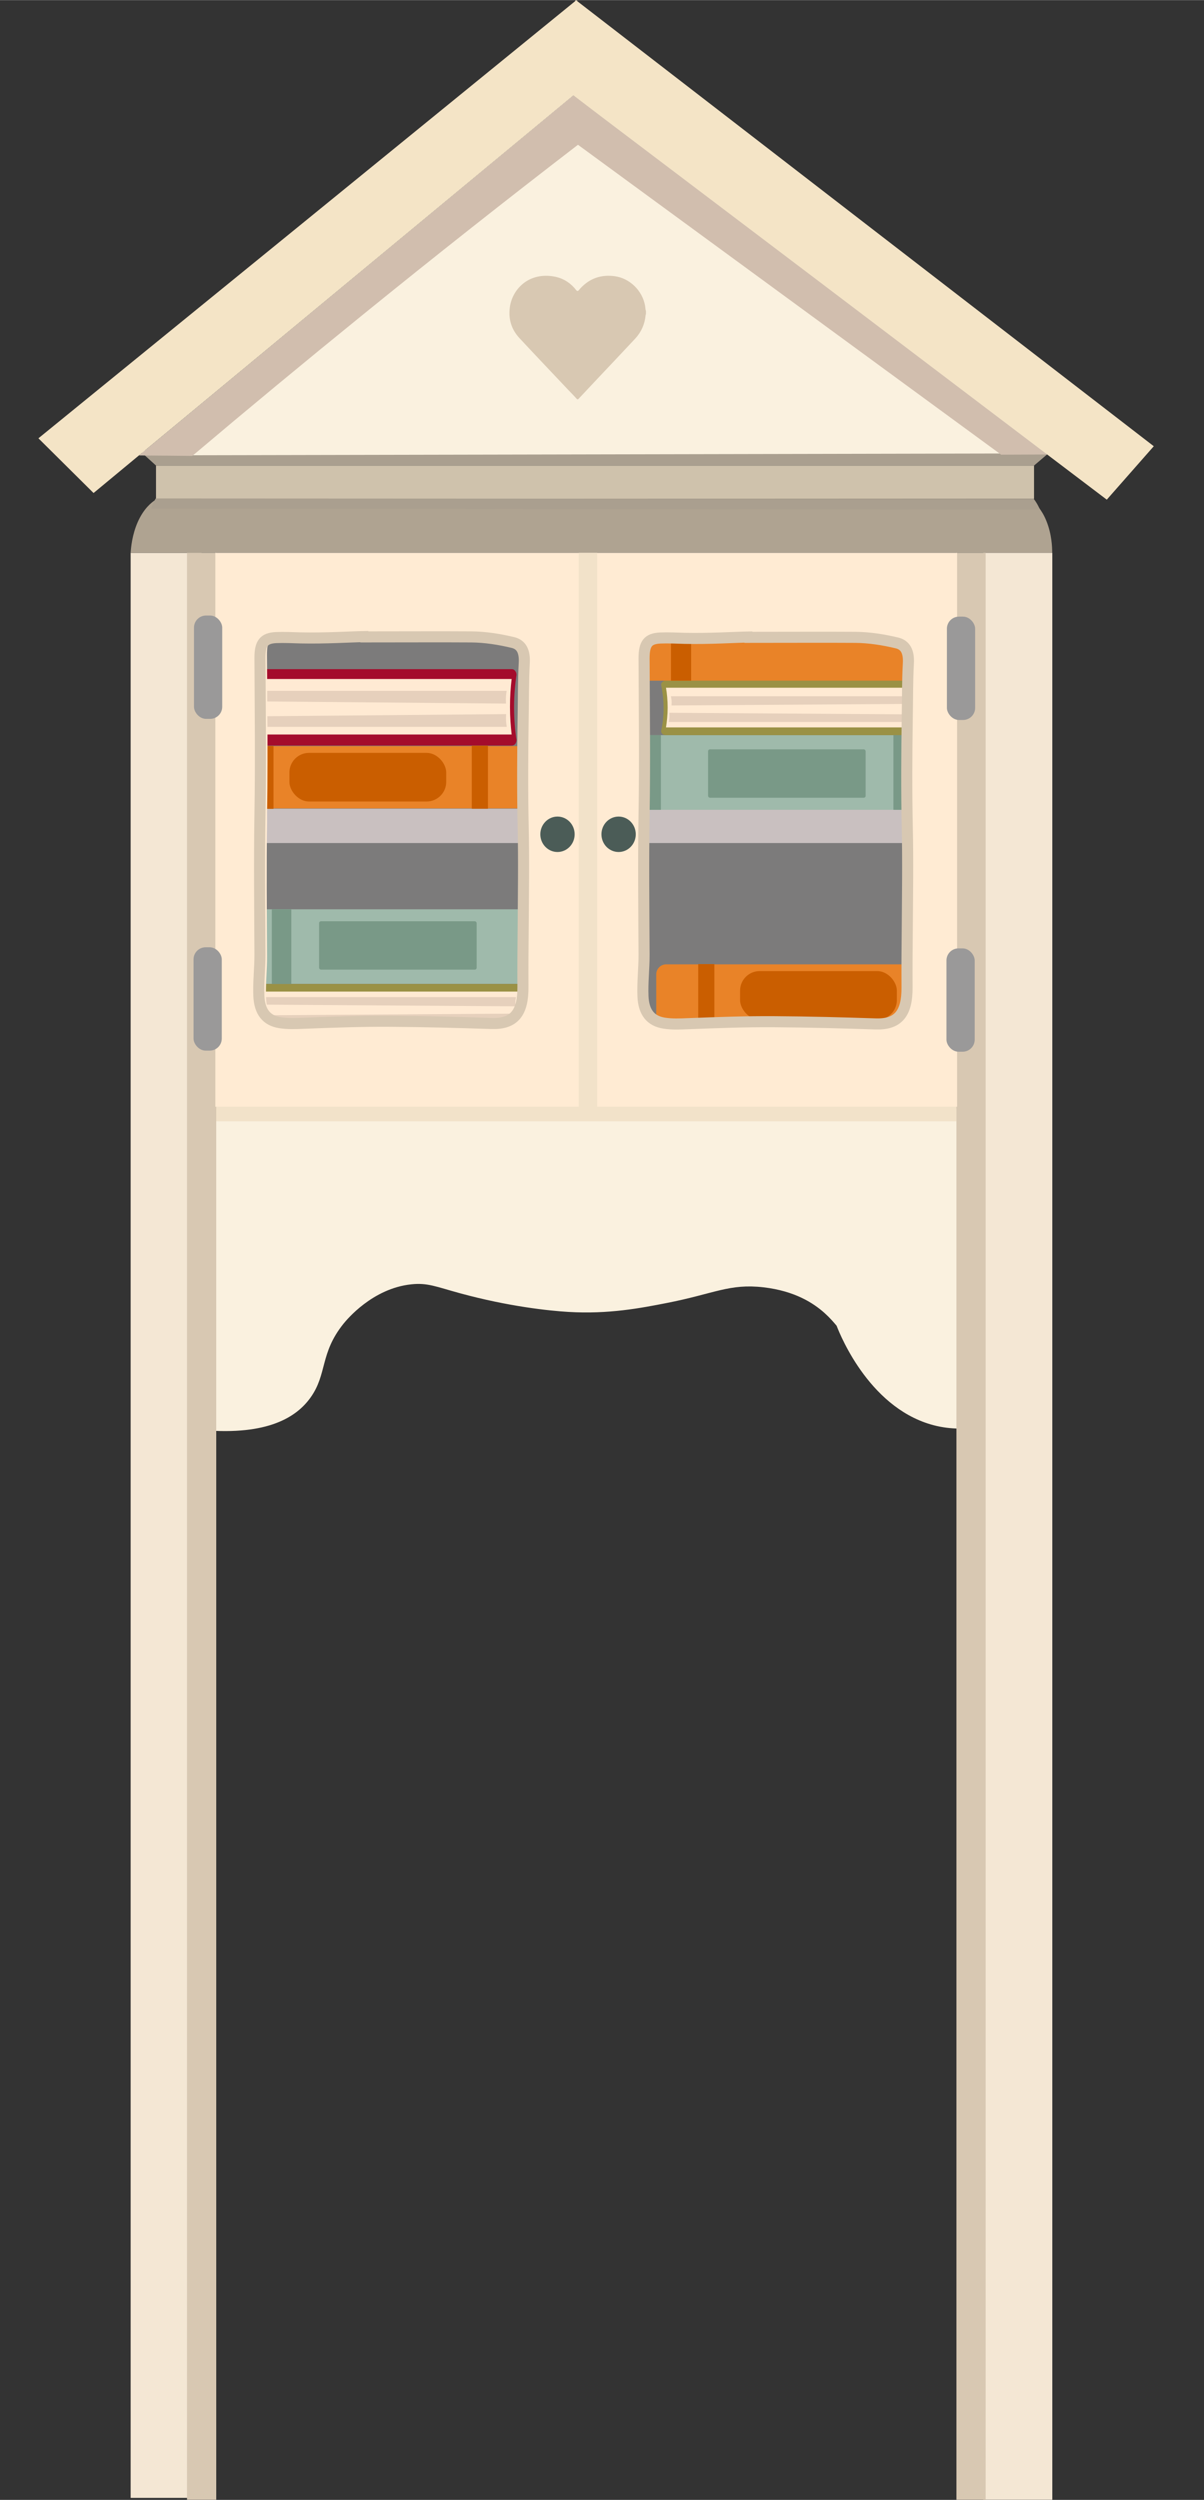 <?xml version="1.0" encoding="UTF-8"?>
<svg id="Laag_1" xmlns="http://www.w3.org/2000/svg" width="38.36mm" height="79.62mm" viewBox="0 0 108.74 225.68">
  <rect x="0" y="0" width="108.74" height="225.68" fill="#333333" stroke="none"/>
  <defs>
    <style>
      .cls-1 {
        fill: #d1beae;
      }

      .cls-2 {
        fill: #d8c8b2;
      }

      .cls-3 {
        fill: #ffebd3;
      }

      .cls-4 {
        fill: #ca5e00;
      }

      .cls-5 {
        fill: #c9c0c0;
      }

      .cls-6 {
        fill: #f2e2c9;
      }

      .cls-7 {
        fill: #7c7b7b;
      }

      .cls-8 {
        fill: #e98328;
      }

      .cls-9 {
        fill: #afa391;
      }

      .cls-10 {
        fill: #9a9999;
      }

      .cls-11 {
        fill: #f4e4c6;
      }

      .cls-12 {
        fill: #799987;
      }

      .cls-13 {
        fill: #faf1df;
      }

      .cls-14 {
        fill: #e6d0bc;
      }

      .cls-15 {
        fill: #ffead3;
      }

      .cls-16 {
        fill: #4b5c57;
      }

      .cls-17 {
        fill: #a40c2c;
      }

      .cls-18 {
        fill: #9fbaab;
      }

      .cls-19 {
        fill: #aa9f8f;
      }

      .cls-20 {
        fill: #f4e7d4;
      }

      .cls-21 {
        fill: #9a9145;
      }

      .cls-22 {
        fill: none;
        stroke: #d8c8b2;
        stroke-miterlimit: 10;
      }

      .cls-23 {
        fill: #cfc2ac;
      }
    </style>
  </defs>
  <path class="cls-13" d="M18.21,100.07h70.59v28.66c-1.16.25-2.6.36-4.19,0-5.92-1.35-8.67-8.06-9.05-9.05-.25-.3-.61-.72-1.1-1.16-1-.89-2.67-1.98-5.49-2.31-3.11-.36-4.46.58-8.78,1.42-2.31.45-5.22,1.02-8.86.8-1.71-.1-5.42-.49-9.8-1.69-2.16-.59-2.93-.96-4.39-.8-3.5.37-5.82,3.19-6.12,3.56-2.15,2.68-1.45,4.54-2.98,6.67-1.24,1.73-3.81,3.43-9.72,2.93-.03-9.68-.07-19.36-.1-29.04Z"/>
  <rect class="cls-20" x="11.8" y="49.9" width="6.41" height="175.6"/>
  <rect class="cls-23" x="14.09" y="42.02" width="79.3" height="3.01" transform="translate(107.48 87.05) rotate(180)"/>
  <path class="cls-19" d="M12.57,40.64c27.56-.07,55.13-.14,82.69-.21-.62.53-1.25,1.06-1.87,1.59H14.09c-.51-.46-1.01-.92-1.52-1.38Z"/>
  <path class="cls-9" d="M13.97,45.17c26.43.02,52.86.05,79.29.07.26.21.82.73,1.24,1.77.5,1.22.53,2.42.53,2.89H11.8c.03-.51.14-1.64.64-2.78.54-1.22,1.24-1.76,1.54-1.96Z"/>
  <path class="cls-19" d="M14.07,44.99c26.43.01,52.86.03,79.29.04.08.09.16.21.24.34.13.21.24.43.33.63-26.76-.03-53.52-.06-80.28-.09.06-.19.14-.39.24-.6.06-.13.12-.23.18-.33Z"/>
  <path class="cls-13" d="M12.57,41.1c13.07-10.83,26.14-21.66,39.21-32.49,14.49,10.77,28.98,21.54,43.48,32.31-27.56.06-55.13.12-82.69.18Z"/>
  <path class="cls-11" d="M104.21,40.28C86.85,26.89,69.49,13.5,52.14.1l-.04-.1-.06.05-.06-.05-.04.1C35.78,13.26,19.63,26.41,3.47,39.56c1.66,1.65,3.32,3.29,4.98,4.94,14.44-11.96,28.89-23.93,43.33-35.89,16.06,12.16,32.12,24.32,48.18,36.49,1.41-1.61,2.83-3.21,4.24-4.82Z"/>
  <path class="cls-1" d="M12.57,41.1c1.6.02,3.2.03,4.8.05,4.98-4.21,10.09-8.44,15.33-12.69,6.57-5.33,13.07-10.46,19.5-15.4,12.74,9.33,25.48,18.65,38.22,27.98,1.39,0,2.77-.02,4.16-.02-5.47-4.15-16.01-12.13-21.48-16.28-5.39-4.08-15.91-12.04-21.31-16.13-.32.26-18.81,15.58-19.13,15.85-.35.29-19.73,16.35-20.08,16.64Z"/>
  <rect class="cls-20" x="88.8" y="49.9" width="6.24" height="175.77"/>
  <path class="cls-2" d="M58.34,28.04v.32s-.03.04-.03.07c-.07.82-.39,1.54-.95,2.14-.56.6-1.13,1.2-1.69,1.8-1.14,1.21-2.28,2.41-3.41,3.62-.07.07-.11.08-.18,0-.24-.27-.49-.52-.74-.78-1.48-1.57-2.96-3.12-4.43-4.7-.71-.77-1-1.69-.87-2.73.2-1.64,1.64-3.17,3.86-2.85.79.11,1.46.47,1.99,1.07.08.09.17.25.26.26.11,0,.19-.16.28-.25.83-.89,1.85-1.24,3.05-1.09,1.38.17,2.54,1.3,2.78,2.67.03.16.02.33.08.48Z"/>
  <rect class="cls-7" x="18.21" y="49.9" width="70.59" height="50.17"/>
  <rect class="cls-5" x="18.21" y="73" width="70.59" height="3.1"/>
  <g>
    <rect class="cls-18" x="56.15" y="66.36" width="32.62" height="6.74" rx=".58" ry=".58"/>
    <g>
      <path class="cls-21" d="M88.37,61.45v4.91h-28.24c-.23,0-.42-.16-.42-.36.13-.58.23-1.3.22-2.12,0-.8-.11-1.5-.22-2.08,0-.02,0-.15.13-.25.07-.06.18-.11.3-.11h28.24Z"/>
      <path class="cls-15" d="M88.37,65.66h-28.22c.08-.52.15-1.11.15-1.78s-.06-1.27-.15-1.8h28.22v3.57h0Z"/>
      <path class="cls-14" d="M87.7,65.17h-27.31c.02-.1.05-.21.06-.33.02-.19.01-.35,0-.5,9.09.06,18.17.12,27.26.18v.65h-.01Z"/>
      <path class="cls-14" d="M87.7,62.85h-27.11c.02.1.05.21.06.33.02.19.01.35,0,.5,9.01-.06,18.03-.12,27.05-.18,0,0,0-.65,0-.65Z"/>
    </g>
    <rect class="cls-12" x="57.82" y="66.36" width="1.87" height="6.74"/>
    <rect class="cls-12" x="80.69" y="66.36" width="1.76" height="6.74"/>
    <rect class="cls-12" x="63.95" y="67.64" width="14.23" height="4.37" rx=".17" ry=".17"/>
    <rect class="cls-8" x="56.14" y="55.26" width="32.66" height="6.18" rx=".58" ry=".58"/>
    <rect class="cls-4" x="60.6" y="55.26" width="1.82" height="6.18"/>
    <rect class="cls-4" x="82.08" y="55.28" width="1.71" height="6.16"/>
  </g>
  <g>
    <rect class="cls-8" x="18.34" y="67.35" width="29.53" height="5.62" rx=".9" ry=".9"/>
    <path class="cls-17" d="M18.34,60.91v5.88c0,.28.19.51.41.51h27.49c.23,0,.41-.22.41-.51-.13-.82-.22-1.82-.22-2.97s.1-2.11.22-2.91c0-.03,0-.21-.13-.36-.07-.1-.18-.15-.3-.15h-27.49c-.23,0-.41.22-.41.51h.01Z"/>
    <path class="cls-15" d="M18.34,66.3h27.87c-.08-.72-.15-1.56-.15-2.49s.06-1.79.15-2.52h-27.87v5h0Z"/>
    <path class="cls-14" d="M18.34,65.61h27.43c-.02-.14-.05-.29-.06-.46-.02-.26-.01-.5,0-.69-9.12.08-18.25.16-27.36.24v.9Z"/>
    <path class="cls-14" d="M18.54,62.36h27.22c-.02.14-.05.29-.06.46-.02.26-.01.5,0,.69-9.05-.08-18.11-.16-27.15-.24v-.9Z"/>
    <rect class="cls-4" x="42.61" y="67.31" width="1.46" height="5.69"/>
    <rect class="cls-4" x="22.86" y="67.34" width="1.84" height="5.67"/>
    <rect class="cls-4" x="26.14" y="67.96" width="14.16" height="4.39" rx="1.77" ry="1.77"/>
  </g>
  <g>
    <rect class="cls-8" x="59.27" y="87.05" width="29.53" height="5.62" rx=".9" ry=".9"/>
    <path class="cls-17" d="M88.8,99.11v-5.88c0-.28-.19-.51-.41-.51h-27.49c-.23,0-.41.22-.41.51.13.82.22,1.82.22,2.97s-.1,2.11-.22,2.91c0,.03,0,.21.13.36.07.1.18.15.3.15h27.49c.23,0,.41-.22.41-.51h-.01Z"/>
    <path class="cls-15" d="M88.8,93.72h-27.87c.08.72.15,1.56.15,2.49s-.06,1.79-.15,2.52c9.29,0,18.59,0,27.87,0v-5s0-.01,0-.01Z"/>
    <path class="cls-14" d="M88.8,94.41h-27.43c.02.14.05.29.06.46.02.26.01.5,0,.69,9.12-.08,18.25-.16,27.36-.24v-.9Z"/>
    <path class="cls-14" d="M88.59,97.66h-27.22c.02-.14.05-.29.06-.46.02-.26.01-.5,0-.69,9.05.08,18.11.16,27.15.24v.9Z"/>
    <rect class="cls-4" x="63.06" y="87.03" width="1.46" height="5.69"/>
    <rect class="cls-4" x="82.43" y="87.01" width="1.84" height="5.67"/>
    <rect class="cls-4" x="66.84" y="87.66" width="14.16" height="4.39" rx="1.77" ry="1.77"/>
  </g>
  <g>
    <rect class="cls-18" x="18.24" y="82.08" width="32.62" height="6.74" rx=".58" ry=".58"/>
    <g>
      <path class="cls-21" d="M18.63,93.73v-4.91h28.24c.23,0,.42.16.42.36-.13.58-.23,1.3-.22,2.12,0,.8.11,1.5.22,2.08,0,.02,0,.15-.13.25-.07.06-.18.11-.3.11h-28.24Z"/>
      <path class="cls-15" d="M18.63,89.51h28.22c-.08.52-.15,1.11-.15,1.78s.06,1.27.15,1.8h-28.22v-3.57s0-.01,0-.01Z"/>
      <path class="cls-14" d="M19.3,90.01h27.31c-.02.1-.05.21-.06.33-.02.19-.01.35,0,.5-9.09-.06-18.17-.12-27.26-.18v-.65h.01Z"/>
      <path class="cls-14" d="M19.3,92.33h27.11c-.02-.1-.05-.21-.06-.33-.02-.19-.01-.35,0-.5-9.01.06-18.03.12-27.05.18,0,0,0,.65,0,.65Z"/>
    </g>
    <rect class="cls-12" x="47.31" y="82.08" width="1.87" height="6.74"/>
    <rect class="cls-12" x="24.55" y="82.08" width="1.76" height="6.74"/>
    <rect class="cls-12" x="28.82" y="83.16" width="14.23" height="4.37" rx=".17" ry=".17"/>
    <rect class="cls-8" x="18.21" y="93.73" width="32.66" height="6.18" rx=".58" ry=".58"/>
    <rect class="cls-4" x="44.58" y="93.73" width="1.82" height="6.18"/>
    <rect class="cls-4" x="23.22" y="93.74" width="1.71" height="6.16"/>
  </g>
  <rect class="cls-2" x="86.38" y="49.9" width="2.64" height="175.77"/>
  <rect class="cls-2" x="16.89" y="49.9" width="2.64" height="175.77"/>
  <g>
    <path class="cls-3" d="M19.45,49.9v50.01h66.99v-50.01H19.45ZM82.05,74.57c.07,3.14.02,6.27,0,9.41-.02,1.75-.04,3.51-.02,5.26.02,2.4-.79,3.43-2.82,3.36-.61-.02-1.22-.04-1.83-.06h0c-2.24-.07-4.48-.12-6.72-.14-.17,0-.33,0-.5,0-1.29,0-2.57.01-3.85.05-.35,0-.7.02-1.05.03-.97.03-1.94.07-2.9.1-.41.02-.82.03-1.23.02-.28,0-.57-.03-.86-.07-1.22-.19-1.84-1-1.9-2.46-.05-1.26.1-2.51.1-3.77-.02-4.29-.07-8.58,0-12.87.04-2.25.05-4.51.04-6.76,0-2.51-.03-5.02-.04-7.54,0-.38.02-.69.09-.94.16-.63.56-.88,1.37-.91.73-.03,1.46.01,2.18.03.12,0,.25,0,.37,0,2.12.03,4.19-.1,5.35-.12,3.88,0,6.73-.02,9.59.01,1.26.01,2.52.21,3.76.52.71.18,1.06.75,1,1.85-.01.26-.02.51-.03.77-.01.29-.02.58-.02.86-.02.88-.02,1.77-.03,2.65,0,.22,0,.44,0,.67,0,.39-.01.78-.01,1.17,0,.3,0,.6,0,.9-.03,2.66-.04,5.32.02,7.98ZM25.93,92.54c-1.21-.19-1.84-1-1.9-2.46-.05-1.26.1-2.51.09-3.77-.02-4.03-.06-8.06,0-12.1,0-.26,0-.52,0-.77v-.08c.03-1.51.04-3.02.04-4.53,0-.27,0-.53,0-.8,0-1.44,0-2.89-.02-4.33,0-1.52-.02-3.04-.03-4.56-.01-1.34.34-1.81,1.45-1.85.73-.03,1.45.01,2.18.03,2.24.05,4.48-.1,5.7-.12,3.86,0,6.71-.02,9.55.01,1.26.01,2.51.21,3.75.52.7.18,1.06.75,1,1.85-.09,1.65-.08,3.3-.1,4.94-.02,1.69-.04,3.38-.04,5.07,0,1.66.01,3.32.05,4.97.07,3.14.02,6.27,0,9.41-.02,1.75-.04,3.51-.02,5.26.01,1.88-.48,2.91-1.66,3.25h0c-.33.09-.71.13-1.15.11-1.18-.04-2.37-.08-3.55-.11-.82-.02-1.63-.04-2.45-.05h0c-.82-.01-1.63-.03-2.45-.03h0c-.19,0-.38,0-.56,0-2.59-.02-5.19.08-7.78.18h-.05c-.68.03-1.35.05-2.03-.05Z"/>
    <ellipse class="cls-16" cx="50.35" cy="75.31" rx="1.55" ry="1.6"/>
    <ellipse class="cls-16" cx="55.87" cy="75.31" rx="1.55" ry="1.6"/>
    <rect class="cls-6" x="52.27" y="49.9" width="1.67" height="50.01"/>
    <rect class="cls-10" x="85.52" y="55.66" width="2.55" height="9.33" rx="1.09" ry="1.09"/>
    <rect class="cls-10" x="85.48" y="85.61" width="2.55" height="9.33" rx="1.09" ry="1.09"/>
    <rect class="cls-10" x="17.52" y="55.56" width="2.55" height="9.33" rx="1.09" ry="1.09"/>
    <rect class="cls-10" x="17.48" y="85.51" width="2.55" height="9.33" rx="1.09" ry="1.09"/>
  </g>
  <rect class="cls-6" x="19.53" y="99.9" width="66.85" height="1.32"/>
  <path class="cls-22" d="M32.91,57.49c3.9,0,6.78-.02,9.65,0,1.27.01,2.53.21,3.78.51.71.18,1.07.74,1.01,1.83-.09,1.62-.07,3.25-.1,4.87-.05,3.3-.07,6.6,0,9.91.07,3.09.02,6.19,0,9.28-.02,1.73-.03,3.46-.02,5.19.02,2.36-.8,3.38-2.84,3.31-3.04-.1-6.08-.18-9.12-.2-2.62-.02-5.24.08-7.86.18-.7.03-1.41.06-2.11-.05-1.23-.19-1.86-.98-1.92-2.43-.05-1.24.1-2.48.1-3.72-.02-4.23-.07-8.46,0-12.69.08-4.7.02-9.4,0-14.1,0-1.32.35-1.78,1.47-1.83.73-.03,1.47.01,2.2.03,2.26.05,4.52-.1,5.75-.12Z"/>
  <path class="cls-22" d="M67.6,57.53c3.9,0,6.78-.02,9.65,0,1.27.01,2.53.21,3.78.51.71.18,1.07.74,1.01,1.83-.09,1.62-.07,3.25-.1,4.87-.05,3.3-.07,6.6,0,9.91.07,3.09.02,6.19,0,9.28-.02,1.73-.03,3.46-.02,5.19.02,2.36-.8,3.38-2.84,3.31-3.04-.1-6.08-.18-9.12-.2-2.62-.02-5.24.08-7.86.18-.7.03-1.41.06-2.11-.05-1.23-.19-1.86-.98-1.92-2.43-.05-1.24.1-2.48.1-3.72-.02-4.23-.07-8.46,0-12.69.08-4.7.02-9.4,0-14.1,0-1.32.35-1.78,1.47-1.83.73-.03,1.47.01,2.2.03,2.26.05,4.52-.1,5.75-.12Z"/>
</svg>